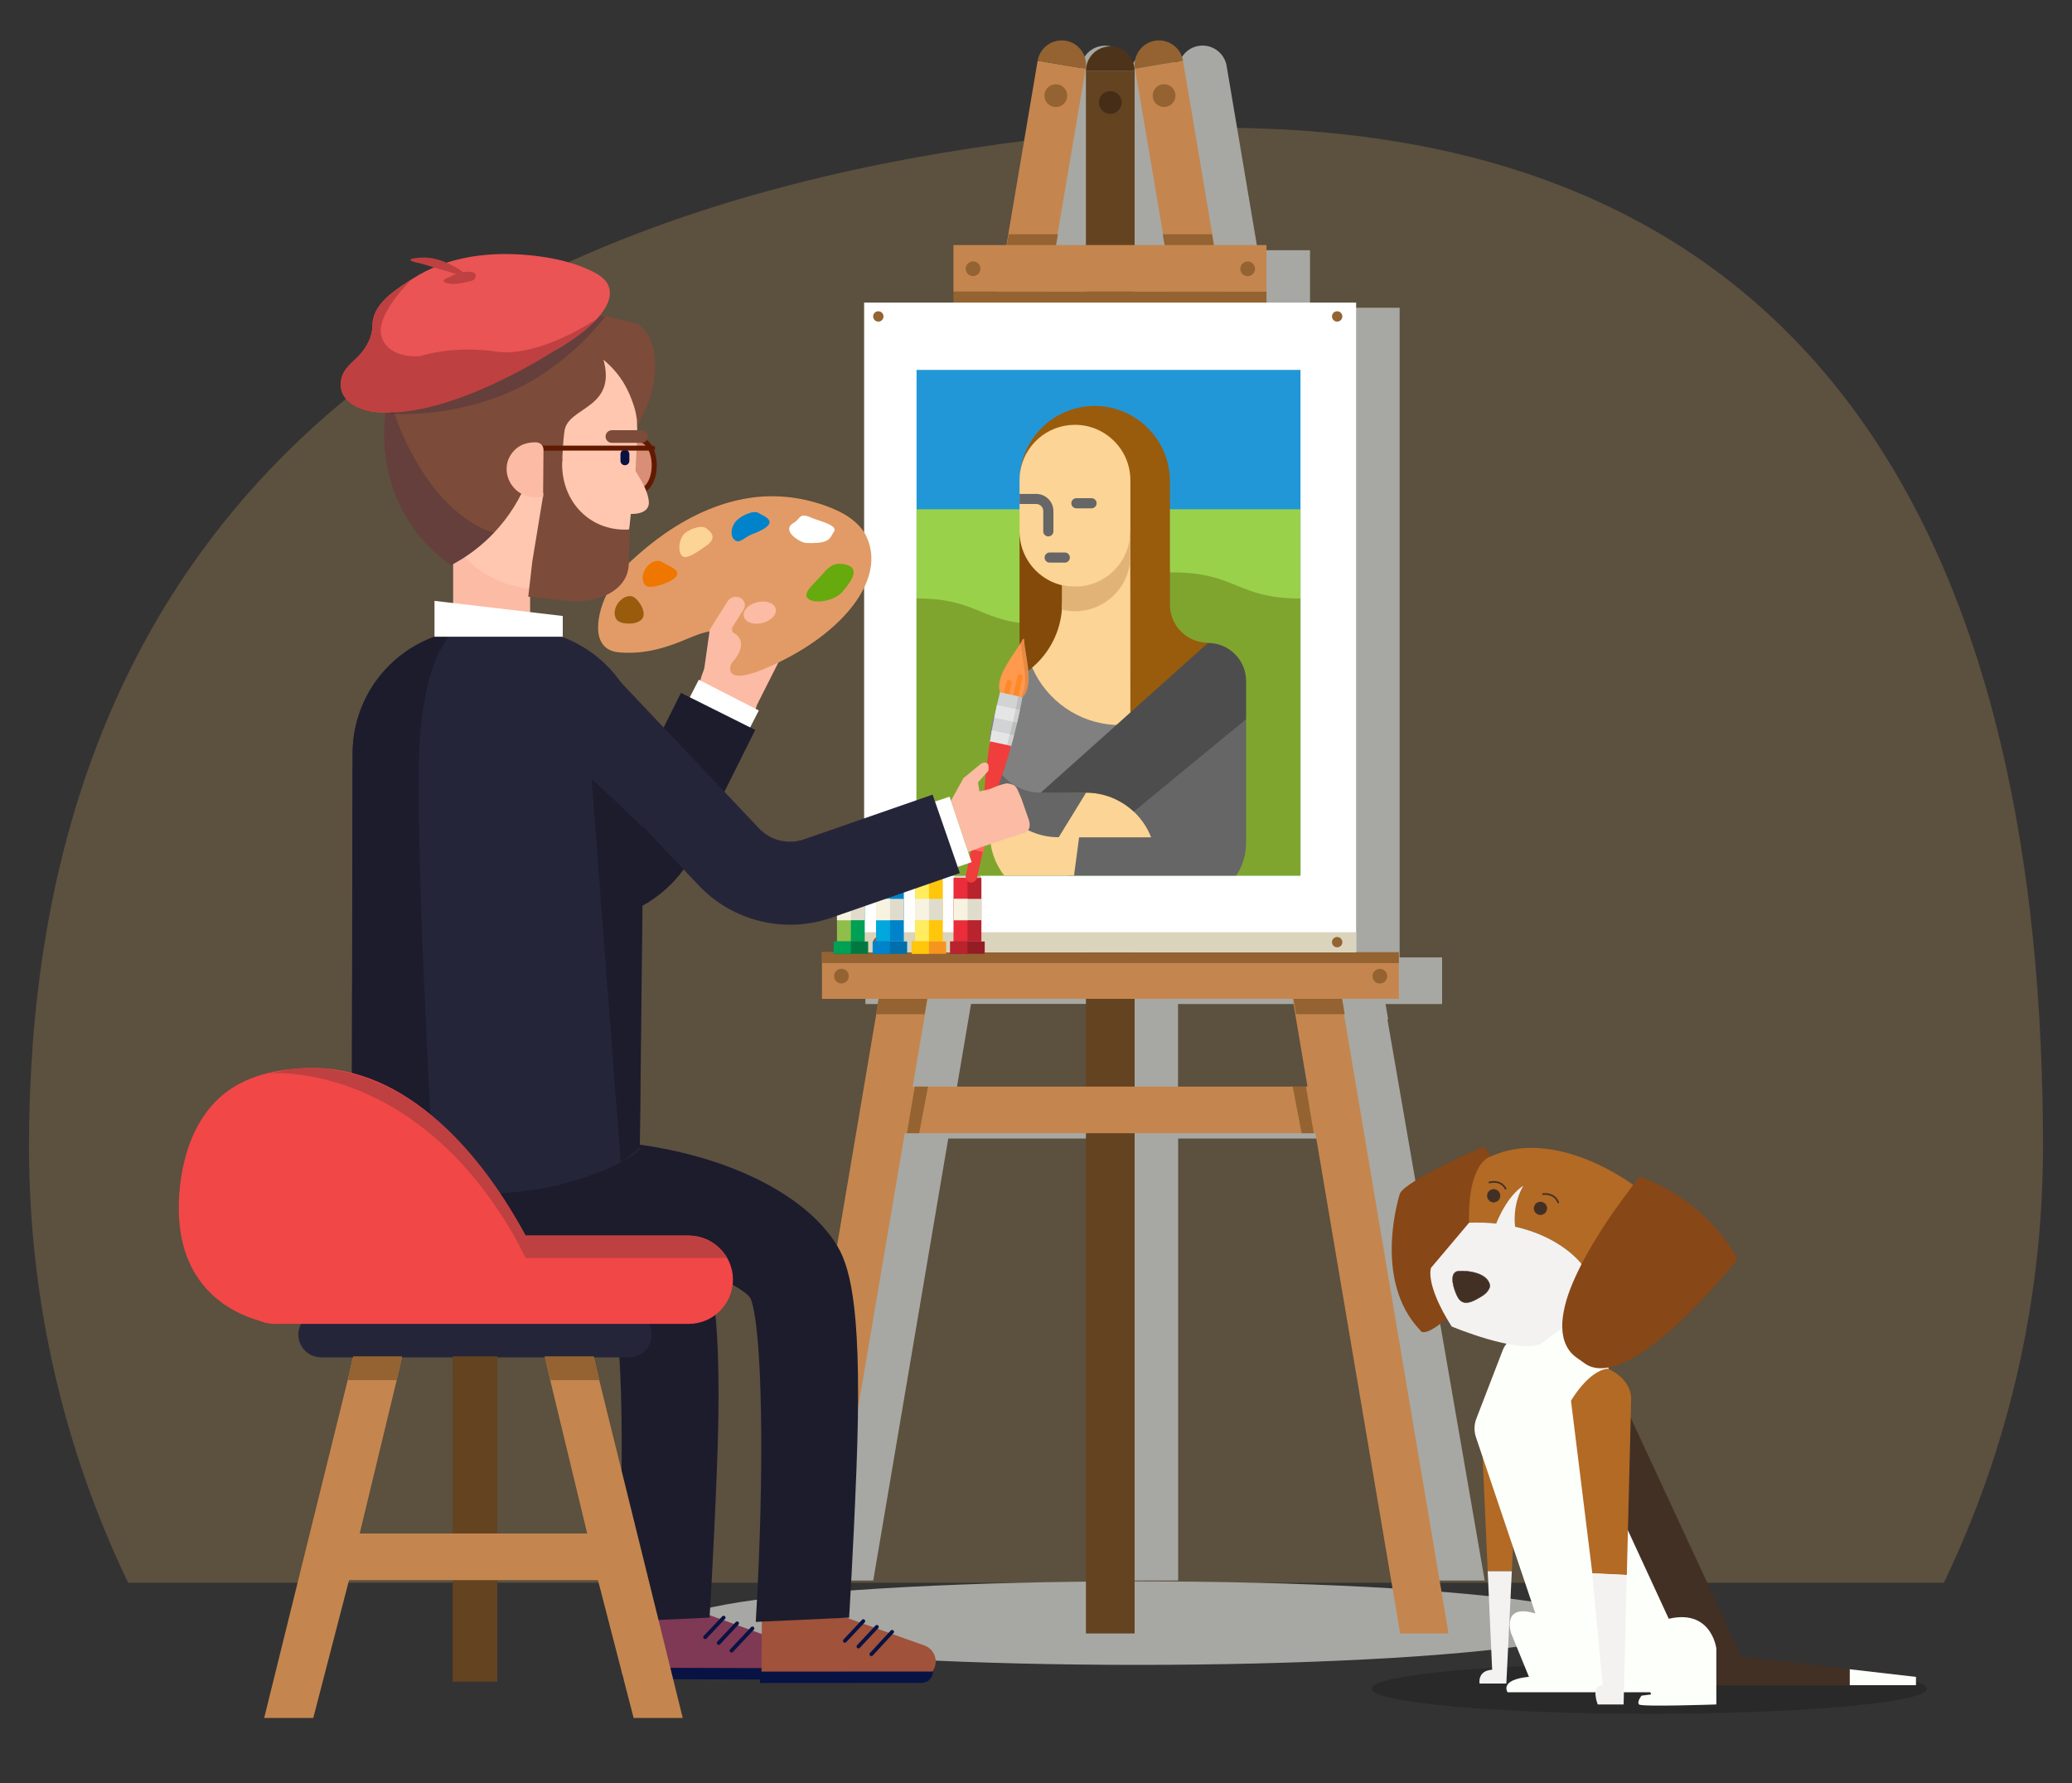 <?xml version="1.0" encoding="utf-8"?>
<!-- Generator: Adobe Illustrator 21.0.0, SVG Export Plug-In . SVG Version: 6.00 Build 0)  -->
<svg version="1.1" id="Layer_1" xmlns="http://www.w3.org/2000/svg" xmlns:xlink="http://www.w3.org/1999/xlink" x="0px" y="0px"
	 viewBox="0 0 2000 1721" style="enable-background:new 0 0 2000 1721;" xml:space="preserve">
<rect x="0" y="0" width="2000" height="1721" fill="#333333" stroke="none"/>
<style type="text/css">
	.st0{opacity:0.2;fill:#FFC771;}
	.st1{fill:#A7A8A3;}
	.st2{fill:#644321;}
	.st3{fill:#4D3319;}
	.st4{fill:#452E17;}
	.st5{fill:#C4864E;}
	.st6{fill:#946331;}
	.st7{fill:#FFFFFF;}
	.st8{fill:#DBD4BC;}
	.st9{fill:#B8232E;}
	.st10{fill:#C2BCA6;}
	.st11{fill:#EB2C3B;}
	.st12{fill:#E0DCCB;}
	.st13{fill:#F8F3E0;}
	.st14{fill:#941C25;}
	.st15{fill:#FFC60B;}
	.st16{fill:#FFEC5F;}
	.st17{fill:#F7941E;}
	.st18{fill:#0083CA;}
	.st19{fill:#00A8DE;}
	.st20{fill:#006FAB;}
	.st21{fill:#00A055;}
	.st22{fill:#91BE4A;}
	.st23{fill:#007840;}
	.st24{opacity:0.2;}
	.st25{fill:#FDFFFA;}
	.st26{fill:#B26A25;}
	.st27{fill:#F4F1F1;}
	.st28{fill:#884717;}
	.st29{fill:#423025;stroke:#423025;stroke-width:0.323;stroke-miterlimit:10;}
	.st30{fill:none;stroke:#423025;stroke-width:1.612;stroke-miterlimit:10;}
	.st31{fill:#2197D8;}
	.st32{fill:#9AD14B;}
	.st33{fill:#80A52F;}
	.st34{fill:#666666;}
	.st35{fill:#844A09;}
	.st36{fill:#FCD495;}
	.st37{fill:#995C0D;}
	.st38{fill:#E2B376;}
	.st39{fill:#808080;}
	.st40{fill:#4D4D4D;}
	.st41{fill:#313D6E;}
	.st42{fill:#FF675F;}
	.st43{fill:#EF3E3B;}
	.st44{fill:#D1D3D4;}
	.st45{fill:#E5E5E5;}
	.st46{opacity:0.1;enable-background:new    ;}
	.st47{fill:#FF994D;}
	.st48{fill:#FF8828;}
	.st49{fill:#FCBBA4;}
	.st50{fill:#E29B66;}
	.st51{fill:#D88E77;stroke:#611900;stroke-width:4.877;stroke-miterlimit:10;}
	.st52{fill:#7C4B39;}
	.st53{fill:#FFC7B0;}
	.st54{fill:#081344;}
	.st55{fill:#611900;}
	.st56{opacity:0.2;fill:#081344;}
	.st57{fill:#7F3954;}
	.st58{fill:none;stroke:#081344;stroke-width:3.641;stroke-linecap:round;stroke-miterlimit:10;}
	.st59{fill:#1C1C2D;}
	.st60{fill:#A0523A;}
	.st61{fill:#25253A;}
	.st62{fill:#EA5454;}
	.st63{fill:#BF4040;}
	.st64{fill:#F14747;}
	.st65{fill:#EF7700;}
	.st66{fill:#66AA0E;}
</style>
<path class="st0" d="M1876.3,1527.5c61.3-127.4,95.7-270.2,95.7-421c0-536.8-187-1067.5-972-972c-667,81.1-972,435.2-972,972
	c0,150.8,34.4,293.6,95.7,421H1876.3z"/>
<g>
	<ellipse id="XMLID_91_" class="st1" cx="1098" cy="1566.5" rx="444.1" ry="40.3"/>
	<path id="XMLID_350_" class="st1" d="M1339.2,983.8h0.7l-2.5-14.8h54.6v-34.5V924H1351v-19.3V297h-86.5v-10.5v-45h-50.5l-30-177.9
		c-2.1-12.8-14.3-21.4-27.1-19.3c-12.8,2.1-21.4,14.3-19.3,27.1l27.1,159.7h-0.3l1.7,10.4h-28.9V73.3c0-13-10.5-23.5-23.5-23.5
		c-13,0-23.5,10.5-23.5,23.5v168.3h-28.9l1.7-10.4h-0.3l27.1-159.7c2.1-12.8-6.5-24.9-19.3-27.1c-12.8-2.1-24.9,6.5-27.1,19.3
		l-30.1,177.9h-51.2v45V297H876v607.7V924h-40.7v10.5V969h54.6l-2.5,14.8h0.3l-91.5,541.6h46.7l72.4-426.6h2.1h11.7h161.1v426.6h47
		v-426.6h161.2h11.7h1.6l74.7,426.6h46.7L1339.2,983.8z M1090.2,1053.7H937.7h-12.8h-2l14.4-84.8h152.9V1053.7z M1302.5,1053.7
		h-12.8h-152.6V969h152.5l14.4,84.8H1302.5z"/>
	<g id="XMLID_18_">
		<g id="XMLID_54_">
			<g id="XMLID_41_">
				<g id="XMLID_62_">
					<rect id="XMLID_65_" x="1048.2" y="68.3" class="st2" width="47" height="1508.2"/>
					<path id="XMLID_64_" class="st3" d="M1048.2,68.3c0-13,10.5-23.5,23.5-23.5c13,0,23.5,10.5,23.5,23.5H1048.2z"/>
					<circle id="XMLID_63_" class="st4" cx="1071.7" cy="98.9" r="11"/>
				</g>
				<g id="XMLID_59_">
					<g id="XMLID_60_">
						<rect id="XMLID_61_" x="869.8" y="1048.7" class="st5" width="403.2" height="45"/>
					</g>
				</g>
				<g id="XMLID_55_">
					<polygon id="XMLID_58_" class="st5" points="744.6,1576.4 791.3,1576.4 1047.9,66.4 1001.6,58.6 					"/>
					<path id="XMLID_57_" class="st6" d="M1001.6,58.6c2.1-12.8,14.3-21.4,27.1-19.3c12.8,2.1,21.4,14.3,19.3,27.1L1001.6,58.6z"/>
					
						<ellipse id="XMLID_56_" transform="matrix(0.986 -0.166 0.166 0.986 -1.294 170.018)" class="st6" cx="1019.3" cy="92.8" rx="11" ry="11"/>
				</g>
				<g id="XMLID_28_">
					<polygon id="XMLID_42_" class="st5" points="1398.2,1576.4 1351.5,1576.4 1095.6,66.4 1141.9,58.6 					"/>
					<path id="XMLID_40_" class="st6" d="M1141.9,58.6c-2.1-12.8-14.3-21.4-27.1-19.3c-12.8,2.1-21.4,14.3-19.3,27.1L1141.9,58.6z"
						/>
					
						<ellipse id="XMLID_29_" transform="matrix(0.986 -0.166 0.166 0.986 0.149 187.325)" class="st6" cx="1123.8" cy="92.8" rx="11" ry="11"/>
				</g>
				<polygon id="XMLID_22_" class="st6" points="964.3,281.5 1011.8,281.5 1009.1,297.4 961.7,297.4 				"/>
				<polygon id="XMLID_24_" class="st6" points="1179.3,281.5 1131.8,281.5 1134.4,297.4 1181.9,297.4 				"/>
				<g id="XMLID_27_">
					<g id="XMLID_26_">
						<rect id="XMLID_20_" x="920.3" y="236.5" class="st5" width="302.2" height="45"/>
					</g>
					<g id="XMLID_23_">
						
							<ellipse id="XMLID_19_" transform="matrix(0.166 -0.986 0.986 0.166 528.028 1142.128)" class="st6" cx="938.9" cy="259" rx="7.1" ry="7.1"/>
						
							<ellipse id="XMLID_25_" transform="matrix(0.166 -0.986 0.986 0.166 749.084 1403.385)" class="st6" cx="1203.8" cy="259" rx="7.1" ry="7.1"/>
					</g>
				</g>
				<g id="XMLID_30_">
					<g id="XMLID_34_">
						<rect id="XMLID_36_" x="793.4" y="919" class="st5" width="556.8" height="45"/>
						<rect id="XMLID_35_" x="793.4" y="919" class="st6" width="556.8" height="10.5"/>
					</g>
					<g id="XMLID_31_">
						
							<ellipse id="XMLID_33_" transform="matrix(0.166 -0.986 0.986 0.166 -250.908 1586.422)" class="st6" cx="812" cy="941.5" rx="7.1" ry="7.1"/>
						
							<ellipse id="XMLID_32_" transform="matrix(0.166 -0.986 0.986 0.166 182.556 2098.715)" class="st6" cx="1331.5" cy="941.5" rx="7.1" ry="7.1"/>
					</g>
				</g>
				<polygon id="XMLID_37_" class="st6" points="883,1048.7 875.4,1093.7 887.2,1093.7 895.8,1048.7 				"/>
				<polygon id="XMLID_39_" class="st6" points="1260.6,1048.7 1268.1,1093.7 1256.4,1093.7 1247.8,1048.7 				"/>
				<polygon id="XMLID_38_" class="st6" points="848,964 895,964 892.5,978.8 845.5,978.8 				"/>
				<polygon id="XMLID_43_" class="st6" points="1295.5,964 1248.6,964 1251,978.8 1298,978.8 				"/>
			</g>
			<rect id="XMLID_21_" x="920.3" y="281.5" class="st6" width="302.2" height="10.5"/>
			<polygon id="XMLID_45_" class="st6" points="971.8,236.5 1019.4,236.5 1021.1,226.1 973.6,226.1 			"/>
			<polygon id="XMLID_47_" class="st6" points="1171.6,236.5 1124.1,236.5 1122.3,226.1 1169.9,226.1 			"/>
			<g id="XMLID_50_">
				<g id="XMLID_48_">
					<rect id="XMLID_44_" x="834.1" y="292" class="st7" width="474.9" height="626.9"/>
					<rect id="XMLID_46_" x="834.1" y="899.7" class="st8" width="474.9" height="19.3"/>
				</g>
				<circle id="XMLID_49_" class="st6" cx="847.8" cy="909.3" r="5"/>
				<circle id="XMLID_51_" class="st6" cx="1290.7" cy="909.3" r="5"/>
				<circle id="XMLID_53_" class="st6" cx="847.8" cy="305.4" r="5"/>
				<circle id="XMLID_52_" class="st6" cx="1290.7" cy="305.4" r="5"/>
			</g>
		</g>
	</g>
	<g id="XMLID_75_">
		<g id="XMLID_96_">
			<g id="XMLID_130_">
				
					<rect id="XMLID_246_" x="929" y="826.5" transform="matrix(-1 -1.224647e-16 1.224647e-16 -1 1867.798 1662.025)" class="st9" width="9.9" height="9"/>
			</g>
			<g id="XMLID_103_">
				<g id="XMLID_107_">
					<polygon id="XMLID_244_" class="st10" points="920.5,847.2 947.3,847.2 938.8,835.5 929,835.5 					"/>
				</g>
				<g id="XMLID_104_">
					<g id="XMLID_106_">
						
							<rect id="XMLID_242_" x="920.5" y="847.2" transform="matrix(-1 -1.224647e-16 1.224647e-16 -1 1867.798 1755.873)" class="st9" width="26.7" height="61.4"/>
					</g>
					<g id="XMLID_105_">
						
							<rect id="XMLID_240_" x="920.5" y="847.2" transform="matrix(-1 -1.224647e-16 1.224647e-16 -1 1854.427 1755.873)" class="st11" width="13.4" height="61.4"/>
					</g>
				</g>
			</g>
			<g id="XMLID_100_">
				<g id="XMLID_102_">
					
						<rect id="XMLID_236_" x="920.5" y="867.5" transform="matrix(-1 -1.224647e-16 1.224647e-16 -1 1867.798 1755.617)" class="st12" width="26.7" height="20.6"/>
				</g>
				<g id="XMLID_101_">
					
						<rect id="XMLID_234_" x="920.5" y="867.5" transform="matrix(-1 -1.224647e-16 1.224647e-16 -1 1854.427 1755.617)" class="st13" width="13.4" height="20.6"/>
				</g>
			</g>
			<g id="XMLID_99_">
				
					<rect id="XMLID_231_" x="917.3" y="908.6" transform="matrix(-1 -1.224647e-16 1.224647e-16 -1 1867.798 1829.148)" class="st14" width="33.3" height="11.9"/>
			</g>
			<g id="XMLID_98_">
				
					<rect id="XMLID_229_" x="929" y="826.5" transform="matrix(-1 -1.224647e-16 1.224647e-16 -1 1862.872 1662.025)" class="st11" width="4.9" height="9"/>
			</g>
			
				<rect id="XMLID_145_" x="917.3" y="908.6" transform="matrix(-1 -1.224647e-16 1.224647e-16 -1 1851.173 1829.148)" class="st9" width="16.6" height="11.9"/>
			<polygon id="XMLID_167_" class="st8" points="929,835.5 933.9,835.5 933.9,847.2 920.5,847.2 			"/>
		</g>
		<g id="XMLID_79_">
			<g id="XMLID_586_">
				
					<rect id="XMLID_587_" x="891.8" y="826.5" transform="matrix(-1 -1.224647e-16 1.224647e-16 -1 1793.36 1662.025)" class="st15" width="9.9" height="9"/>
			</g>
			<g id="XMLID_153_">
				<g id="XMLID_270_">
					<polygon id="XMLID_585_" class="st10" points="883.3,847.2 910.1,847.2 901.6,835.5 891.8,835.5 					"/>
				</g>
				<g id="XMLID_154_">
					<g id="XMLID_177_">
						
							<rect id="XMLID_266_" x="883.3" y="847.2" transform="matrix(-1 -1.224647e-16 1.224647e-16 -1 1793.36 1755.873)" class="st15" width="26.7" height="61.4"/>
					</g>
					<g id="XMLID_155_">
						
							<rect id="XMLID_156_" x="883.3" y="847.2" transform="matrix(-1 -1.224647e-16 1.224647e-16 -1 1779.989 1755.873)" class="st16" width="13.4" height="61.4"/>
					</g>
				</g>
			</g>
			<g id="XMLID_146_">
				<g id="XMLID_151_">
					
						<rect id="XMLID_152_" x="883.3" y="867.5" transform="matrix(-1 -1.224647e-16 1.224647e-16 -1 1793.36 1755.617)" class="st12" width="26.7" height="20.6"/>
				</g>
				<g id="XMLID_148_">
					
						<rect id="XMLID_150_" x="883.3" y="867.5" transform="matrix(-1 -1.224647e-16 1.224647e-16 -1 1779.989 1755.617)" class="st13" width="13.4" height="20.6"/>
				</g>
			</g>
			<g id="XMLID_143_">
				
					<rect id="XMLID_144_" x="880.1" y="908.6" transform="matrix(-1 -1.224647e-16 1.224647e-16 -1 1793.36 1829.148)" class="st17" width="33.3" height="11.9"/>
			</g>
			<g id="XMLID_97_">
				
					<rect id="XMLID_142_" x="891.8" y="826.5" transform="matrix(-1 -1.224647e-16 1.224647e-16 -1 1788.434 1662.025)" class="st16" width="4.9" height="9"/>
			</g>
			
				<rect id="XMLID_83_" x="880.1" y="908.6" transform="matrix(-1 -1.224647e-16 1.224647e-16 -1 1776.734 1829.148)" class="st15" width="16.6" height="11.9"/>
			<polygon id="XMLID_84_" class="st8" points="891.8,835.5 896.7,835.5 896.7,847.2 883.3,847.2 			"/>
		</g>
		<g id="XMLID_588_">
			<g id="XMLID_618_">
				
					<rect id="XMLID_619_" x="854.1" y="826.5" transform="matrix(-1 -1.224647e-16 1.224647e-16 -1 1718.02 1662.025)" class="st18" width="9.9" height="9"/>
			</g>
			<g id="XMLID_610_">
				<g id="XMLID_616_">
					<polygon id="XMLID_617_" class="st10" points="845.6,847.2 872.4,847.2 863.9,835.5 854.1,835.5 					"/>
				</g>
				<g id="XMLID_611_">
					<g id="XMLID_614_">
						
							<rect id="XMLID_615_" x="845.6" y="847.2" transform="matrix(-1 -1.224647e-16 1.224647e-16 -1 1718.02 1755.873)" class="st18" width="26.7" height="61.4"/>
					</g>
					<g id="XMLID_612_">
						
							<rect id="XMLID_613_" x="845.6" y="847.2" transform="matrix(-1 -1.224647e-16 1.224647e-16 -1 1704.649 1755.873)" class="st19" width="13.4" height="61.4"/>
					</g>
				</g>
			</g>
			<g id="XMLID_605_">
				<g id="XMLID_608_">
					
						<rect id="XMLID_609_" x="845.6" y="867.5" transform="matrix(-1 -1.224647e-16 1.224647e-16 -1 1718.02 1755.617)" class="st12" width="26.7" height="20.6"/>
				</g>
				<g id="XMLID_606_">
					
						<rect id="XMLID_607_" x="845.6" y="867.5" transform="matrix(-1 -1.224647e-16 1.224647e-16 -1 1704.649 1755.617)" class="st13" width="13.4" height="20.6"/>
				</g>
			</g>
			<g id="XMLID_603_">
				
					<rect id="XMLID_604_" x="842.4" y="908.6" transform="matrix(-1 -1.224647e-16 1.224647e-16 -1 1718.02 1829.148)" class="st20" width="33.3" height="11.9"/>
			</g>
			<g id="XMLID_597_">
				
					<rect id="XMLID_598_" x="854.1" y="826.5" transform="matrix(-1 -1.224647e-16 1.224647e-16 -1 1713.094 1662.025)" class="st19" width="4.9" height="9"/>
			</g>
			
				<rect id="XMLID_596_" x="842.4" y="908.6" transform="matrix(-1 -1.224647e-16 1.224647e-16 -1 1701.395 1829.148)" class="st18" width="16.6" height="11.9"/>
			<polygon id="XMLID_595_" class="st8" points="854.1,835.5 859,835.5 859,847.2 845.6,847.2 			"/>
		</g>
		<g id="XMLID_620_">
			<g id="XMLID_649_">
				
					<rect id="XMLID_650_" x="816.4" y="826.5" transform="matrix(-1 -1.224647e-16 1.224647e-16 -1 1642.68 1662.025)" class="st21" width="9.9" height="9"/>
			</g>
			<g id="XMLID_639_">
				<g id="XMLID_647_">
					<polygon id="XMLID_648_" class="st10" points="808,847.2 834.7,847.2 826.3,835.5 816.4,835.5 					"/>
				</g>
				<g id="XMLID_640_">
					<g id="XMLID_645_">
						
							<rect id="XMLID_646_" x="808" y="847.2" transform="matrix(-1 -1.224647e-16 1.224647e-16 -1 1642.68 1755.873)" class="st21" width="26.7" height="61.4"/>
					</g>
					<g id="XMLID_641_">
						
							<rect id="XMLID_644_" x="808" y="847.2" transform="matrix(-1 -1.224647e-16 1.224647e-16 -1 1629.31 1755.873)" class="st22" width="13.4" height="61.4"/>
					</g>
				</g>
			</g>
			<g id="XMLID_634_">
				<g id="XMLID_637_">
					
						<rect id="XMLID_638_" x="808" y="867.5" transform="matrix(-1 -1.224647e-16 1.224647e-16 -1 1642.68 1755.617)" class="st12" width="26.7" height="20.6"/>
				</g>
				<g id="XMLID_635_">
					
						<rect id="XMLID_636_" x="808" y="867.5" transform="matrix(-1 -1.224647e-16 1.224647e-16 -1 1629.31 1755.617)" class="st13" width="13.4" height="20.6"/>
				</g>
			</g>
			<g id="XMLID_632_">
				
					<rect id="XMLID_633_" x="804.7" y="908.6" transform="matrix(-1 -1.224647e-16 1.224647e-16 -1 1642.681 1829.148)" class="st23" width="33.3" height="11.9"/>
			</g>
			<g id="XMLID_630_">
				
					<rect id="XMLID_631_" x="816.4" y="826.5" transform="matrix(-1 -1.224647e-16 1.224647e-16 -1 1637.754 1662.025)" class="st22" width="4.9" height="9"/>
			</g>
			
				<rect id="XMLID_629_" x="804.7" y="908.6" transform="matrix(-1 -1.224647e-16 1.224647e-16 -1 1626.055 1829.148)" class="st21" width="16.6" height="11.9"/>
			<polygon id="XMLID_628_" class="st8" points="816.4,835.5 821.3,835.5 821.3,847.2 808,847.2 			"/>
		</g>
	</g>
</g>
<g>
	<ellipse id="XMLID_1_" class="st24" cx="1592" cy="1629.7" rx="268" ry="24.3"/>
	<path class="st25" d="M1593,1633.2h-137.8c0,0-8.5-12,20.6-14.9l-17.3-42.3c0,0-9.3-28.6,23.3-18.9l121.2-4.6L1593,1633.2z"/>
	<g>
		<polygon class="st26" points="1429.8,1377.7 1471.7,1409.2 1462,1460.8 1459.3,1516.4 1436,1516.4 		"/>
		<path class="st27" d="M1440.3,1611.5l-4.2-93.1l-0.1-2h23.3l-0.1,2l-5.2,106.4h-25.9C1428.2,1624.8,1425.8,1612.3,1440.3,1611.5z"
			/>
	</g>
	<path class="st27" d="M1571.7,1462.8"/>
	<path class="st25" d="M1459.1,1292.1l31.5-23c11.7-8.5,28-6.2,36.9,5.2l18.9,24.4c3.6,4.7,5.6,10.4,5.6,16.3l0,0
		c0,3.9,0.8,7.7,2.5,11.2l13.9,30.1c3.6,7.7,3.3,16.7-0.8,24.1l-15.5,28.2c-4.1,7.4-4.4,16.4-0.8,24.1l72,155.8
		c8.2,17.7-4.7,37.9-24.2,37.9h-74.5c-11.5,0-21.6-7.3-25.3-18.2l-74.6-221c-2-5.9-1.9-12.3,0.4-18.2l25.1-65.1
		C1451.8,1299.3,1455,1295.1,1459.1,1292.1z"/>
	<g>
		<path class="st28" d="M1439,1116.1l-6.3-9.7c0,0-74.6,31.9-81.4,45.4c0,0-27.4,83.2,19.6,132.1c0,0,2.3,8.5,25.6-11.3l6-60.4
			l13.3-21.2l8.1-40.3L1439,1116.1z"/>
		<path class="st26" d="M1418,1179.9c9.5-0.3,18.4,0.1,26.5,0.9l-0.4-0.1c14.5-25.4,26.2-36.4,26.2-36.4
			c-11.2,19.1-7.9,39.4-7.9,39.4l-0.9-0.1c46,10,64.9,36.1,64.9,36.1l1.1,45.1c6.9-6.6,11.8-12.6,11.5-16.2
			c-0.9-11.7,37.6-104.9,37.6-104.9s-74.3-56.6-137.6-27.6C1439,1116.1,1416.7,1120.5,1418,1179.9z"/>
		<path class="st27" d="M1381.3,1223.6c0,0-6.3,15.2,19.9,56.6c0,0,62.2,26.1,85.4,17.1c0,0,25.5-17.7,41-32.4l-1.1-45.1
			c0,0-19-26.1-64.9-36.1l0.9,0.1c0,0-3.3-20.3,7.9-39.4c0,0-14.2,7.4-26.2,36.4l0.4,0.1c-8.1-0.9-17-1.2-26.5-0.9L1381.3,1223.6z"
			/>
		<path class="st28" d="M1677.2,1215.4c0,0-25.3-54.4-94.2-79.7c-1-0.4-10,12.6-10.7,13.5c-8.4,11.1-16.5,22.4-24.1,34.1
			c-9.3,14.3-18.1,29-25.4,44.4c-6.7,14-12.6,28.9-14.4,44.4c-1.4,12,0.1,25,8.8,34.2c3,3.2,7,5.6,10.6,8.2c0.8,0.6,1.7,1.2,2.5,1.8
			c8.2,5.4,17.7,5,26.7,2.4c10.8-3,20.7-8.7,30-14.9c15.8-10.6,30-23.4,43.5-36.7C1647,1250.8,1662.4,1233.3,1677.2,1215.4z"/>
		
			<ellipse transform="matrix(0.196 -0.981 0.981 0.196 50.25 2396.117)" class="st29" cx="1487" cy="1167.4" rx="6.2" ry="6.2"/>
		
			<ellipse transform="matrix(0.196 -0.981 0.981 0.196 25.948 2342.03)" class="st29" cx="1441.8" cy="1155.2" rx="6.2" ry="6.2"/>
		<path class="st29" d="M1438.1,1240.3c-2.2-11.7-20.8-14.3-30.3-13.5c-10.8,0.9-3.5,20.5-0.5,25.5c1.2,2.1,3.1,3.9,5.4,4.6
			c5.2,1.6,11.9-2.6,16.3-5.1c3.6-2,7-4.8,8.6-8.6C1438,1242.3,1438.3,1241.3,1438.1,1240.3z"/>
		<path class="st30" d="M1504.2,1161.1c0,0-2.1-10-15.5-8.6"/>
		<path class="st30" d="M1453.5,1147.8c0,0-3.4-9.7-16.5-6.5"/>
	</g>
	<polygon class="st25" points="1681.4,1599.1 1708.5,1602.2 1681.4,1599.1 	"/>
	<polygon class="st25" points="1680.9,1599 1680.9,1599 1681.4,1599.1 1681.4,1599.1 	"/>
	<polygon class="st29" points="1680.9,1626.4 1673.9,1626.4 1677.2,1614.5 	"/>
	<polygon class="st29" points="1545.5,1420.5 1574,1368.6 1680.9,1599 1672.1,1598 1677.2,1614.5 1673.9,1626.4 1640.6,1626.4 	"/>
	<g>
		<polygon class="st25" points="1849.4,1618.4 1849.4,1626.4 1785.2,1626.4 1785.2,1611 		"/>
		<polygon class="st29" points="1785.2,1611 1785.2,1611 1708.5,1602.2 		"/>
		<polygon class="st29" points="1681.4,1599.1 1708.5,1602.2 1785.2,1611 1785.2,1626.4 1680.9,1626.4 1677.2,1614.5 		"/>
	</g>
	<polygon class="st29" points="1681.4,1599.1 1677.2,1614.5 1672.1,1598 1680.9,1599 1680.9,1599 	"/>
	<path class="st25" d="M1656.7,1645v-54c0,0-5.2-43.5-54.4-26.2c0,0-26.6,28.6-8.5,70.5l-9.3,1.2c0,0-4.8,6-2.4,8.5
		S1656.7,1645,1656.7,1645z"/>
	<g>
		<path class="st26" d="M1551.9,1320.9c0,0,22.3,8.7,22.6,29l-4.2,170.1l-33.3-1.6l-20.6-166.5
			C1516.4,1351.9,1533,1322.9,1551.9,1320.9z"/>
		<path class="st27" d="M1567.2,1645h-25c0,0-7.3-18.5,4.8-18.5l-10.1-108l0,0l33.3,1.6L1567.2,1645z"/>
	</g>
</g>
<g>
	<rect x="884.7" y="357" class="st31" width="370.6" height="488"/>
	<rect x="884.7" y="491.5" class="st32" width="370.6" height="353.5"/>
	<path class="st33" d="M884.7,577.5c54.7,0,61,19.8,104.5,24.3l137.4-49.3c1.7,0,3.4-0.1,5.1-0.1c61.8,0,61.8,25.2,123.5,25.2V845
		H884.7L884.7,577.5z"/>
	<path class="st34" d="M1202.8,694.1v119.3c0,11.7-3.5,22.6-9.5,31.6h-162.4l-3.5-36.9c0,0,69.3-46.8,62.1-53.6L1202.8,694.1z"/>
	<path class="st35" d="M1044.5,541.4l-19.2,40.7c0,24.1-0.1,72.2-18.3,87.6c-1.9,1.6-14.5,10.6-16.6,12c-2.2,1.5-4.3-29.7-6.3-28
		v-141c0,14.8,23.3-8.9,33,0.8C1024,520.5,1034.6,539.1,1044.5,541.4z"/>
	<path class="st36" d="M1111.1,808.1h-58.4h-11.1h-20.1l26.7-43.1c17.5,0,33.9,6.8,46.2,18.3
		C1101.6,790.1,1107.4,798.5,1111.1,808.1z"/>
	<path class="st37" d="M984.5,456.6c3.9-36.4,34.7-64.8,72.2-64.8c20,0,38.2,8.1,51.3,21.3c13.1,13.1,21.3,31.3,21.3,51.3v119.2
		c0,20.3,16.5,36.7,36.7,36.7l-75,104.8C1091.1,725.3,987.9,430.3,984.5,456.6z"/>
	<g>
		<path class="st36" d="M1091.1,715.1l-13.5-15.5l0,0c-61.4,25.2-89.7,0.6-81.3-55.3c16.6-14.1,27-34.2,28.7-56
			c0.2-2.1,0.2-4.2,0.2-6.3v-17.3c4,0.9,8.1,1.4,12.3,1.4c29.5,0,53.5-23.9,53.5-53.5L1091.1,715.1L1091.1,715.1z"/>
		<path class="st36" d="M1091.1,463.5v49.3c0,29.5-23.9,53.5-53.5,53.5c-4.2,0-8.4-0.5-12.3-1.4c-9.8-2.3-18.6-7.3-25.5-14.2
			c-9.7-9.7-15.7-23.1-15.7-37.8v-48.3c0-2.4,0.1-4.8,0.3-7.2c0-0.2,0.1-0.5,0.1-0.7c3.3-26.3,25.8-46.7,53.1-46.7
			c14.8,0,28.1,6,37.8,15.7C1085.1,435.3,1091.1,448.7,1091.1,463.5z"/>
	</g>
	<path class="st38" d="M1091.1,512.8v23.6c0,29.5-23.9,53.5-53.5,53.5c-4.2,0-8.4-0.5-12.3-1.4c-0.1,0-0.2,0-0.2-0.1
		c0.2-2.1,0.2-4.2,0.2-6.3v-17.3c4,0.9,8.1,1.4,12.3,1.4C1067.2,566.3,1091.1,542.3,1091.1,512.8z"/>
	<path class="st39" d="M984.1,653.8c2-1.7,4.1-3.3,6.3-4.8c2.1-1.4,4.1-3,6-4.6c13.8,31.6,44.9,54,81.3,55.3l0,0l-62.4,91.9
		c-13.6,0-36.5-21.7-45.4-30.6c-8.9-8.9-14.4-31.6-14.4-45.2c0-13.3,3.3-26.2,9.3-37.7C969.5,668.9,976.1,660.6,984.1,653.8z"/>
	<path class="st34" d="M1048.3,765l-33.9,55.3c-36.5,0-58.9-41.8-58.9-78.3v-26.2c0,13.6,5.5,25.9,14.4,34.8
		c8.9,8.9,21.2,14.4,34.8,14.4L1048.3,765L1048.3,765z"/>
	<path class="st36" d="M1041.6,808.1l-4.9,36.9h-67.4c-8.7-11.2-13.8-25.2-13.8-40.4V742c0,36.5,29.6,66,66.1,66H1041.6
		L1041.6,808.1z"/>
	<path class="st40" d="M1202.8,657.2v36.9l-108.4,89.2c-12.2-11.5-28.6-18.3-46.2-18.3h-43.6l73-65.3l14.7-13.2l73.7-66
		c10.1,0,19.3,4.1,26,10.8C1198.7,637.9,1202.8,647.1,1202.8,657.2z"/>
	<g>
		<path class="st34" d="M1016.8,493.2v19.6c0,2.7-2.2,4.9-4.9,4.9c-2.7,0-4.9-2.2-4.9-4.9v-19.6c0-3.8-3.1-6.8-6.8-6.8h-16.1v-9.7
			h16.1C1009.3,476.7,1016.8,484.1,1016.8,493.2z"/>
		<path class="st34" d="M1053.6,490.6H1039c-2.7,0-4.9-2.2-4.9-4.9c0-2.7,2.2-4.9,4.9-4.9h14.6c2.7,0,4.9,2.2,4.9,4.9
			C1058.5,488.4,1056.3,490.6,1053.6,490.6z"/>
		<path class="st34" d="M1027.8,543h-14.6c-2.7,0-4.9-2.2-4.9-4.9c0-2.7,2.2-4.9,4.9-4.9h14.6c2.7,0,4.9,2.2,4.9,4.9
			C1032.7,540.8,1030.5,543,1027.8,543z"/>
	</g>
</g>
<line class="st41" x1="2098.1" y1="1589.3" x2="2098.1" y2="1605.3"/>
<g>
	<g>
		
			<rect x="916.1" y="786.2" transform="matrix(0.214 -0.977 0.977 0.214 -26.788 1550.173)" class="st42" width="67.1" height="11.2"/>
		<path class="st43" d="M937.7,819.8l-5.4,24.6c-0.7,3.4,1.1,6.7,4.1,7.3c3,0.7,6.1-1.6,6.8-5l5.4-24.6L937.7,819.8z"/>
		<path class="st44" d="M955.6,715.5l20.4,4.5c4.4-15.7,8.1-31.5,11-47.5l-21.7-4.7C961.4,683.5,958.1,699.4,955.6,715.5z"/>
		<g>
			<path class="st45" d="M959.7,692.6l22,4.8c0.9-4,1.9-8.1,2.7-12.2l-22.1-4.8C961.4,684.4,960.6,688.5,959.7,692.6z"/>
			<path class="st45" d="M975.5,721.5c1.1-4,2.2-8,3.3-12l-21.4-4.7c-0.7,4.1-1.4,8.2-2.1,12.3L975.5,721.5z"/>
		</g>
		<path class="st46" d="M974.8,708.6c0,0-2.7,10.1-2.8,10.4l4,0.9c4.4-15.7,8.1-31.5,11-47.5l-4-0.9
			C980.7,684,978,696.4,974.8,708.6z"/>
		<path class="st47" d="M965.6,668.1c-0.3-0.1-0.5-0.3-0.5-0.5c-1.5-5.3-0.6-11.4,2.8-18.9c2.9-6.4,7.4-13.1,11.3-18.9
			c3.1-4.7,6.1-9.1,8-12.9c0.1-0.3,0.5-0.5,0.8-0.4c0.3,0.1,0.6,0.4,0.6,0.7c0.1,4.2,1,9.4,1.9,15c1.1,6.9,2.4,14.8,2.4,21.9
			c0,8.2-1.8,14.2-5.4,18.4c-0.2,0.2-0.4,0.3-0.7,0.2L965.6,668.1z"/>
		<path class="st46" d="M987.1,634.3c1.1,6.9,2.4,14.8,2.4,21.9c0,6.9-1.3,12.3-3.8,16.3l1,0.2c0.3,0.1,0.5,0,0.7-0.2
			c3.6-4.1,5.4-10.1,5.4-18.4c0-7.1-1.3-15-2.4-21.9c-0.9-5.6-1.8-10.8-1.9-15c0-0.3-0.2-0.6-0.6-0.7c-0.3-0.1-0.7,0.1-0.8,0.4
			c-0.5,1.1-1.1,2.2-1.8,3.3C985.5,624.2,986.3,629.1,987.1,634.3z"/>
		<g>
			<path class="st48" d="M983.1,671.9l4-18.2c0.3-1.4-0.6-2.7-2-3c-0.7-0.2-1.4,0-1.9,0.3s-1,0.9-1.1,1.6l-4,18.2L983.1,671.9z"/>
			<path class="st48" d="M974.2,669.9l2.3-10.6c0.3-1.4-0.6-2.7-2-3c-0.7-0.2-1.4,0-1.9,0.3s-1,0.9-1.1,1.6l-2.3,10.6L974.2,669.9z"
				/>
		</g>
		<path class="st43" d="M955.6,715.5c-2.5,15.8-4.3,31.7-5.5,47.7l10.9,2.4c5.7-15,10.7-30.2,15-45.7L955.6,715.5z"/>
	</g>
	<g>
		<path class="st49" d="M993,791l-7-20c-5-11-4.1-13.7-14-15c-0.1,0-6,1-13,4c-3.9,1.7-4.3,1.9-13.7,3.8l0,0L944,755l10-11
			c2-12-7-7-7-7l-17,14l-12.1,21.8h0h0l16.7,49.5c14-5.6,36.2-12.8,53.5-18.2C994,802.1,995,797,993,791z"/>
		<polygon class="st7" points="916.6,768.9 893,776.8 914.3,840 937.9,832.1 934.5,822.2 917.9,772.8 		"/>
	</g>
	<polygon class="st49" points="731.1,679.4 751,640 763,607 737,565 703,577 699,622 689,642 	"/>
	<g>
		<g>
			<path class="st49" d="M690.4,624.6c-0.2,0.6-3.6,7-7.3,14c-6.4,12-9.9,25.4-10.1,39l-0.4,26.1c0,0,41.5,6.2,42.6,4.7
				c27.8-36.4,16.6-59.6,16.6-59.6L690.4,624.6z"/>
		</g>
		
			<rect x="688.8" y="646.8" transform="matrix(0.456 -0.89 0.89 0.456 -224.347 991.898)" class="st7" width="20" height="65.1"/>
	</g>
	<path class="st50" d="M838.4,522.9c-0.8-2.3-1.8-4.6-2.9-6.8c-6-11-17.5-19.3-30.6-24.8c-23.5-10-49.1-14.2-74.6-11.6
		c-32.3,3.4-62.5,17.1-88.9,35.5c-11.6,8.1-22.5,17.1-32.8,26.7c-13,12.2-12.6,12.9-21.4,28.6c-0.1,0.1-0.1,0.3-0.2,0.4
		c-10,17.9-19.4,56.1,10.5,58.7c20.6,1.8,38.9-2.4,57.9-9.8c4.7-1.8,11.3-4.8,18.7-7.5c0,0,0,0,0,0c0.1,0,0.2-0.1,0.3-0.1
		c0.1,0,0.2-0.1,0.3-0.1c4.1-1.5,26.2-8.6,36.6,0.9c0.2,0.2,0.3,0.3,0.5,0.5c5.8,5.8,3.4,13.4,0.1,19c-2.7,4.5-6,7.8-6,7.8
		s-9.9,21.8,29.6,6.2c5.5-2.2,12.1-5.1,19.7-9C814.1,608,851.8,561.6,838.4,522.9z M735.8,601.3c-8.5,2.1-16.4-0.7-17.8-6.3
		c-1.4-5.6,4.4-11.8,12.9-13.8c8.5-2.1,16.4,0.7,17.8,6.3C750.1,593,744.3,599.2,735.8,601.3z"/>
	<ellipse class="st51" cx="617" cy="449.1" rx="14.5" ry="24.7"/>
	<path class="st52" d="M518.9,288.8l96.2,23.6c24,14.8,19.8,59.9,7,85c-2.5,5-3.7,8.1-5,9.8c-2.8,3.7-55.7-102.3-55.7-102.3"/>
	<path class="st49" d="M483.1,622.7H466c-15.7,0-28.6-12.9-28.6-28.6v-80.5c0-15.7,12.9-28.6,28.6-28.6h17.1
		c15.7,0,28.6,12.9,28.6,28.6v80.5C511.7,609.9,498.8,622.7,483.1,622.7z"/>
	<path class="st52" d="M617.7,405.2c0.8,6.5-29.6,17.4-30,24.3l4.9,13.7c-37.3-13.5-4.4,7.1-4.4,7.1c-11.1,32.9-7.2,51.1-38.9,63.6
		c-15.8,6.2-33.1,9.1-51.1,7.8c-24.2-1.7-45.7,5.9-63.2-2.5c-3.6-1.7-7-4.1-10.3-7.3c-6.2-6.2-11.7-13-16.3-20.3
		c-1.8-2.9-3.5-5.8-5.1-8.9c-9.5-18.4-29.1-72.5-27.5-94.7c4.4-62.7,64.4-104.6,133.5-99.9c1.8,0.1,3.5,0.2,5.3,0.3
		c37.3,2.6,69.2,22.4,88.7,51.1c1,1.5,2,3.1,3,4.7c0,0.1,0,0.1,0,0.1c5.6,9.1,8.6,48.2,8.6,48.2
		C616.3,396.7,617.2,400.9,617.7,405.2z"/>
	<path class="st53" d="M614.9,425.3l-0.9,17.2l-1.5,28.5l-2.3,10.1c-0.2,4.5-2.5,28.1-3.3,32.4c-7.9,40.4-34.4,48.9-75.5,54
		c-1.2,0.2-2.5,0.3-3.7,0.4c-4.4,0.5-8.8,0.5-13.4,0.3c-4.4-0.2-8.7-0.8-12.9-1.6c-8.2-1.5-16.1-4.1-23.4-7.6c0,0-0.1,0-0.1-0.1
		c-18.2-8.6-33.1-22.6-42.8-39.8c-7.4-13-11.8-27.8-12.2-43.5c-0.1-1.1-0.1-2.1-0.1-3.3c0-1.2,0-2.6,0.1-3.9V468l0.1-3.1l0.5-8.1
		l1.4-28l0.1-0.3v-0.1l0.3-5.2l0.2-4l0.2-3.7l0.1-1c0.4-6.5,1.7-12.7,3.6-18.7c1.2-4.2,2.8-8.3,4.6-12.2c0.3-0.6,0.5-1.2,0.8-1.8
		c1.4-3.2,3.1-6.4,5-9.4c0-0.1,0-0.1,0-0.1c6.9-11.6,16.2-21.6,27.3-29.3c2.2-1.6,4.5-3.1,6.8-4.4c16-9.4,34.9-14.4,54.8-13.4
		c16.5,0.9,28.8,5.8,42.1,13.8c8.1,4.8,15.4,10.8,21.6,17.7c8.9,9.7,14.8,21.1,19,33.7c0.3,0.7,0.5,1.4,0.7,2.1
		c1.3,4.1,2.1,8.4,2.7,12.7C615.1,411.7,615.2,418.5,614.9,425.3z"/>
	<path class="st54" d="M603.2,449L603.2,449c-2.4,0-4.3-1.9-4.3-4.3v-6.4c0-2.4,1.9-4.3,4.3-4.3l0,0c2.4,0,4.3,1.9,4.3,4.3v6.4
		C607.5,447.1,605.6,449,603.2,449z"/>
	<path class="st52" d="M580.2,340c20.2,55.6-32.9,51.1-35.4,76.6c-0.3,2.9-1.3,7.1-2.1,28l-4.1,13.1c-1.2,4.1-5,6.9-9.2,6.9
		c-5.3,0-9.6-4.3-9.6-9.6v-0.3l0.5-20.8l-10.4,27.5c-7.5,19.8-18.8,37.7-33.1,52.8c-11.9,12.5-25.8,23.1-41.3,31.2
		c0,0-64.8-38.5-64.8-126.5c0-7,0.4-14.3,1.3-21.9c0.8-6.8,1.9-13.2,3.5-19.2c26.8-109.3,161.2-72,174.1-67.2
		C563.2,315.7,580.2,340,580.2,340z"/>
	<path class="st55" d="M630,434.9H517.9c-1.3,0-2.4-1.1-2.4-2.4v0c0-1.3,1.1-2.4,2.4-2.4H630c1.3,0,2.4,1.1,2.4,2.4v0
		C632.4,433.8,631.3,434.9,630,434.9z"/>
	<path class="st53" d="M626.3,484.2c0,0.2,0,1.4,0,1.4c-0.2,6-5.4,10.8-18.3,10.4l1.8-47C620.3,465.1,625.4,474.4,626.3,484.2z"/>
	<path class="st52" d="M619.3,427.4h-28.7c-3.3,0-6.1-2.7-6.1-6.1l0,0c0-3.3,2.7-6.1,6.1-6.1h28.7c3.3,0,6.1,2.7,6.1,6.1v0
		C625.4,424.7,622.6,427.4,619.3,427.4z"/>
	<rect x="437" y="1288" class="st2" width="43" height="335"/>
	<path class="st56" d="M476.9,514.2c-11.9,12.5-25.8,23.1-41.3,31.2c0,0-64.8-38.5-64.8-126.5c0-7,0.4-14.3,1.3-21.9
		c0.8-6.8,1.9-13.2,3.5-19.2c2.9,16.7,10.4,42.1,29.7,73.4C434.5,498.9,466.4,511.3,476.9,514.2z"/>
	<path class="st52" d="M607.8,510.6l-0.9,32.9c0,28-33.2,39.3-57.8,36.6l-39.2-4.2l3.9-34l10.7-65.1l-17.3-48.6l35.6,14.8l0,0.1
		c-2.7,38.6,25,69.8,63.6,68L607.8,510.6z"/>
	<path class="st49" d="M517.5,426.9c4,0,7.2,3.3,7.1,7.2l-0.2,24.4l-0.2,21.4l-8.4,0c-0.6,0-1.2,0-1.8-0.1
		c-14-1.1-25.1-13.3-25-27.4c0-7.3,3.1-13.5,8-18.3c4.4-4.3,10.4-6.7,16.9-7.1l0,0c0.8-0.1,1.4-0.1,2.2-0.1L517.5,426.9z"/>
	<g>
		<path class="st57" d="M599.9,1615.1l151.6,1.6c9,0.1,16.5-7.2,16.5-16.2l0,0c0.1-7-4.3-13.2-10.8-15.6l-74.8-27l-82,1.1
			L599.9,1615.1z"/>
		<path class="st54" d="M754.6,1621l-153.5-0.5l0-11l164.5,0.5l0,0C765.6,1616.1,760.6,1621,754.6,1621z"/>
	</g>
	<g>
		<line class="st58" x1="680.6" y1="1580.1" x2="698.5" y2="1561.2"/>
		<line class="st58" x1="693.7" y1="1585.7" x2="711.5" y2="1566.7"/>
		<line class="st58" x1="706.1" y1="1593.1" x2="726.3" y2="1571.6"/>
	</g>
	<g>
		<path class="st59" d="M594.8,1565.3c8.8-147.9,6.4-284.7-5.1-312.4c-11.8-17.2-103.9-54.5-196-58.5l43.1-94.1
			c120.8,6.1,207.1,51.4,237.3,103.2c12.7,21.9,23.8,65.9,17.8,216.8c-3.1,79-7,140.9-7,140.9L594.8,1565.3z"/>
	</g>
	<polygon class="st5" points="578.4,1332 573.1,1309 566,1278 518.6,1278 525.8,1309 531.1,1332 566.8,1480 347.2,1480 382.9,1332 
		388.2,1309 395.4,1278 348,1278 340.9,1309 335.6,1332 255,1658 302.4,1658 336.9,1525 577.2,1525 611.6,1658 659,1658 	"/>
	<g>
		<path class="st60" d="M735,1618.9l151.7,1c9,0.1,16.4-7.2,16.5-16.3l0,0c0-7-4.3-13.2-10.9-15.5l-74.9-26.7l-82,1.4L735,1618.9z"
			/>
		<path class="st54" d="M889.6,1624.2l-156,0.1l0-11l167-0.1l0,0C900.6,1619.2,895.7,1624.1,889.6,1624.2z"/>
	</g>
	<g>
		<line class="st58" x1="815.5" y1="1583.6" x2="833.3" y2="1564.6"/>
		<line class="st58" x1="828.6" y1="1589.1" x2="846.4" y2="1570.1"/>
		<line class="st58" x1="841.1" y1="1596.5" x2="861.1" y2="1574.9"/>
	</g>
	<path class="st61" d="M607,1310H310c-12.2,0-22-9.8-22-22l0,0c0-12.2,9.8-22,22-22h297c12.2,0,22,9.8,22,22l0,0
		C629,1300.2,619.2,1310,607,1310z"/>
	<g>
		<path class="st59" d="M729.5,1565.3c8.8-147.9,6.4-284.7-5.1-312.4c-11.8-17.2-103.9-54.5-196-58.5l43.1-94.1
			c120.8,6.1,207.1,51.4,237.3,103.2c12.7,21.9,23.8,65.9,17.8,216.8c-3.1,79-7,140.9-7,140.9L729.5,1565.3z"/>
	</g>
	<path class="st59" d="M599.7,1127.4c0,16.6-5.9,31.8-15.7,43.6c-12.5,15.2-31.5,24.9-52.8,24.9H416.1c-3.4,0-6.8-0.3-10-0.8
		c-8.4-1.2-16.4-4-23.5-8c-1.3-0.7-2.5-1.5-3.7-2.3c-18.8-12.2-31.2-33.4-31.2-57.4l2.1-36.5l247.9-2.1L599.7,1127.4z"/>
	<g>
		<path class="st59" d="M669.7,823.1c-21.5,42-65.7,67.9-113,66l-2.3-0.1l-196.2-31l12.5-79.1l191.2,30.2
			c15.5-0.1,29.7-8.9,36.7-22.9l58.7-117.5l71.7,35.8l-58.7,117.5C670,822.4,669.9,822.8,669.7,823.1z"/>
	</g>
	<g>
		<path class="st61" d="M801.3,886.1c-44.7,15.1-94.5,2.7-126.9-31.6L528.6,700.3l58.2-55l145.8,154.1c11.1,11.8,28.1,16,43.6,10.6
			l124-43.1l26.3,75.7l-124,43.1C802.1,885.8,801.7,886,801.3,886.1z"/>
	</g>
	<path class="st61" d="M620.9,727.2l-1.5,168.2l-1.9,214.1c0,0-4.6,5.2-18.4,12.4c-11.9,6.3-30.7,14.2-59.3,21.6
		c-33.3,8.7-80.2,10-120.3,9c-44.2-1.1-80.1-5-80.1-5l0.9-420.2c0-59.1,42.8-108.3,99.1-118.2c6.8-1.2,13.7-1.8,20.9-1.8h40.6
		C567.2,607.2,620.9,660.9,620.9,727.2z"/>
	<path class="st59" d="M405.2,714.6c-5.3,77.2,9.7,355.6,14.4,437.9c-44.2-1.1-80.1-5-80.1-5l0.9-420.2
		c0-59.1,42.8-108.3,99.1-118.2C439.5,609,411.5,623.6,405.2,714.6z"/>
	<polygon class="st7" points="543.2,614.5 419.4,614.5 419.4,579.9 543.2,594.5 	"/>
	<path class="st59" d="M621,799l-3.4,307.8c0,0-4.6,6.3-18.4,15L571,752C571,752,583,762,621,799z"/>
	<path class="st56" d="M375.7,399.2c0,0,52.5,5.3,112.1-19.1c59.6-24.3,96.3-74.5,96.3-74.5l-30-7.9l-72.3,17.2l-62.5,46.3
		L375.7,399.2z"/>
	<path class="st62" d="M388,275.7c-13.8,9.3-28.5,21.5-28.5,38.4c0,10.8-5.5,21-12.7,28.8c-7.2,7.7-15.9,13-17.6,24.5
		c-2.7,18.1,14.2,26.6,29.1,29.7c47.5,9.8,178.6-59.7,178.6-59.7s60.6-32.9,50.7-61c-3.4-9.5-15.9-14.8-24.4-18.3
		c-15.6-6.3-32.6-9.7-49.3-11.5c-40.1-4.3-82,0.4-116.3,22.8C394.6,271.3,391.3,273.4,388,275.7z"/>
	<path class="st63" d="M397.7,269.3c-3,2-6.3,4.1-9.7,6.4c-13.8,9.3-28.5,21.5-28.5,38.4c0,10.8-5.5,21-12.7,28.8
		c-7.2,7.7-15.9,13-17.6,24.5c-2.7,18.1,14,27.4,29.1,29.7c71.9,11,178.6-59.7,178.6-59.7s24-13.1,39.3-29.7
		c-0.6,0.4-55.4,37.7-97.3,31.6c-42.1-6.2-73.1,4.3-73.1,4.3s-29.3,3.7-37.2-17.7S397.7,269.3,397.7,269.3z"/>
	<path class="st63" d="M450.5,265.3c0,0-21.5-18.3-44.3-16.7s0,5.7,0,5.7l37,11H450.5z"/>
	<path class="st63" d="M437.5,265.3l-3.3,2c0,0-12.2,3.7-2,6.1c5.6,1.3,11.5,0.4,17-1c3.6-0.9,9.9-1,10-6.3c0-4.9-8.8-4.1-11.9-3.3
		C447.3,262.8,437.5,265.3,437.5,265.3z"/>
	<polygon class="st6" points="340.9,1309 388.2,1309 382.9,1332 335.6,1332 	"/>
	<rect x="437" y="1309" class="st2" width="43" height="23"/>
	<polygon class="st6" points="573.1,1309 525.8,1309 531.1,1332 578.4,1332 	"/>
	<path class="st64" d="M664.8,1192.5H507.3c-41.4-76.4-113.2-163.9-209.3-161.8c-22,0.5-45.1,4.3-64.9,14.2
		c-40.8,20.4-57.1,64.9-60.1,108c-6,86.5,48.6,113.5,76.8,121.6c4.5,1.9,9.4,3,14.5,3.2c1.1,0.1,1.7,0.2,1.7,0.2l0.5-0.2h398.3
		c23.5,0,42.7-19.2,42.7-42.7C707.5,1211.7,688.3,1192.5,664.8,1192.5z"/>
	<path class="st63" d="M664.8,1192.5H507.3C397.5,990,266,1035,266,1035s-3.2,0.1-8.3,1c0,0,141.2-15.3,240.3,159.8l9.3,18.3
		l194.5-0.1C694.4,1201.2,680.6,1192.5,664.8,1192.5z"/>
	<path class="st49" d="M714.6,577c-4.3-2.2-9.7-0.7-12.2,3.2l-17.1,27.2l0.3,0.2l-0.5,0.1l-5.5,38.9l29.8-18.2l-2.9-22.4l11.3-17.9
		C720.3,584.1,718.8,579.2,714.6,577z"/>
	<path class="st37" d="M612.3,576.6c4.6,3.1,12,14.1,7.7,20.4s-18.7,5.7-23.2,2.5s-4.8-10.8-0.5-17.1
		C600.6,576.1,607.8,573.5,612.3,576.6z"/>
	<path class="st65" d="M639.3,542.6c4.6,3.1,18,7.1,13.7,13.4s-24.7,12.7-29.2,9.5s-4.8-10.8-0.5-17.1
		C627.6,542.1,634.8,539.5,639.3,542.6z"/>
	<path class="st36" d="M681.3,509.6c4.6,3.1,11.7,9.4,0.5,17.1c-6.3,4.3-18.3,13.4-22.8,10.3s-4.3-13.7,0-20
		C663.3,510.7,676.8,506.5,681.3,509.6z"/>
	<path class="st18" d="M732,495c4.6,3.1,25,9-6.2,20.7c-7.2,2.7-11.5,9-16.1,5.9s-4.8-10.8-0.5-17.1
		C713.6,498.1,727.4,491.9,732,495z"/>
	<path class="st7" d="M784,500c5,2.3,25.3,6.7,21,13c-4.3,6.3-3,12-27,11c-5.5-0.2-25-12-11.7-19.5C772.9,500.7,771,494,784,500z"/>
	<path class="st66" d="M815.2,544.6c16.8,3.4,5.7,17.2-1.8,26.3s-26.8,12.4-33.3,7s6.4-14.9,14-24S806.9,543,815.2,544.6z"/>
</g>
</svg>
